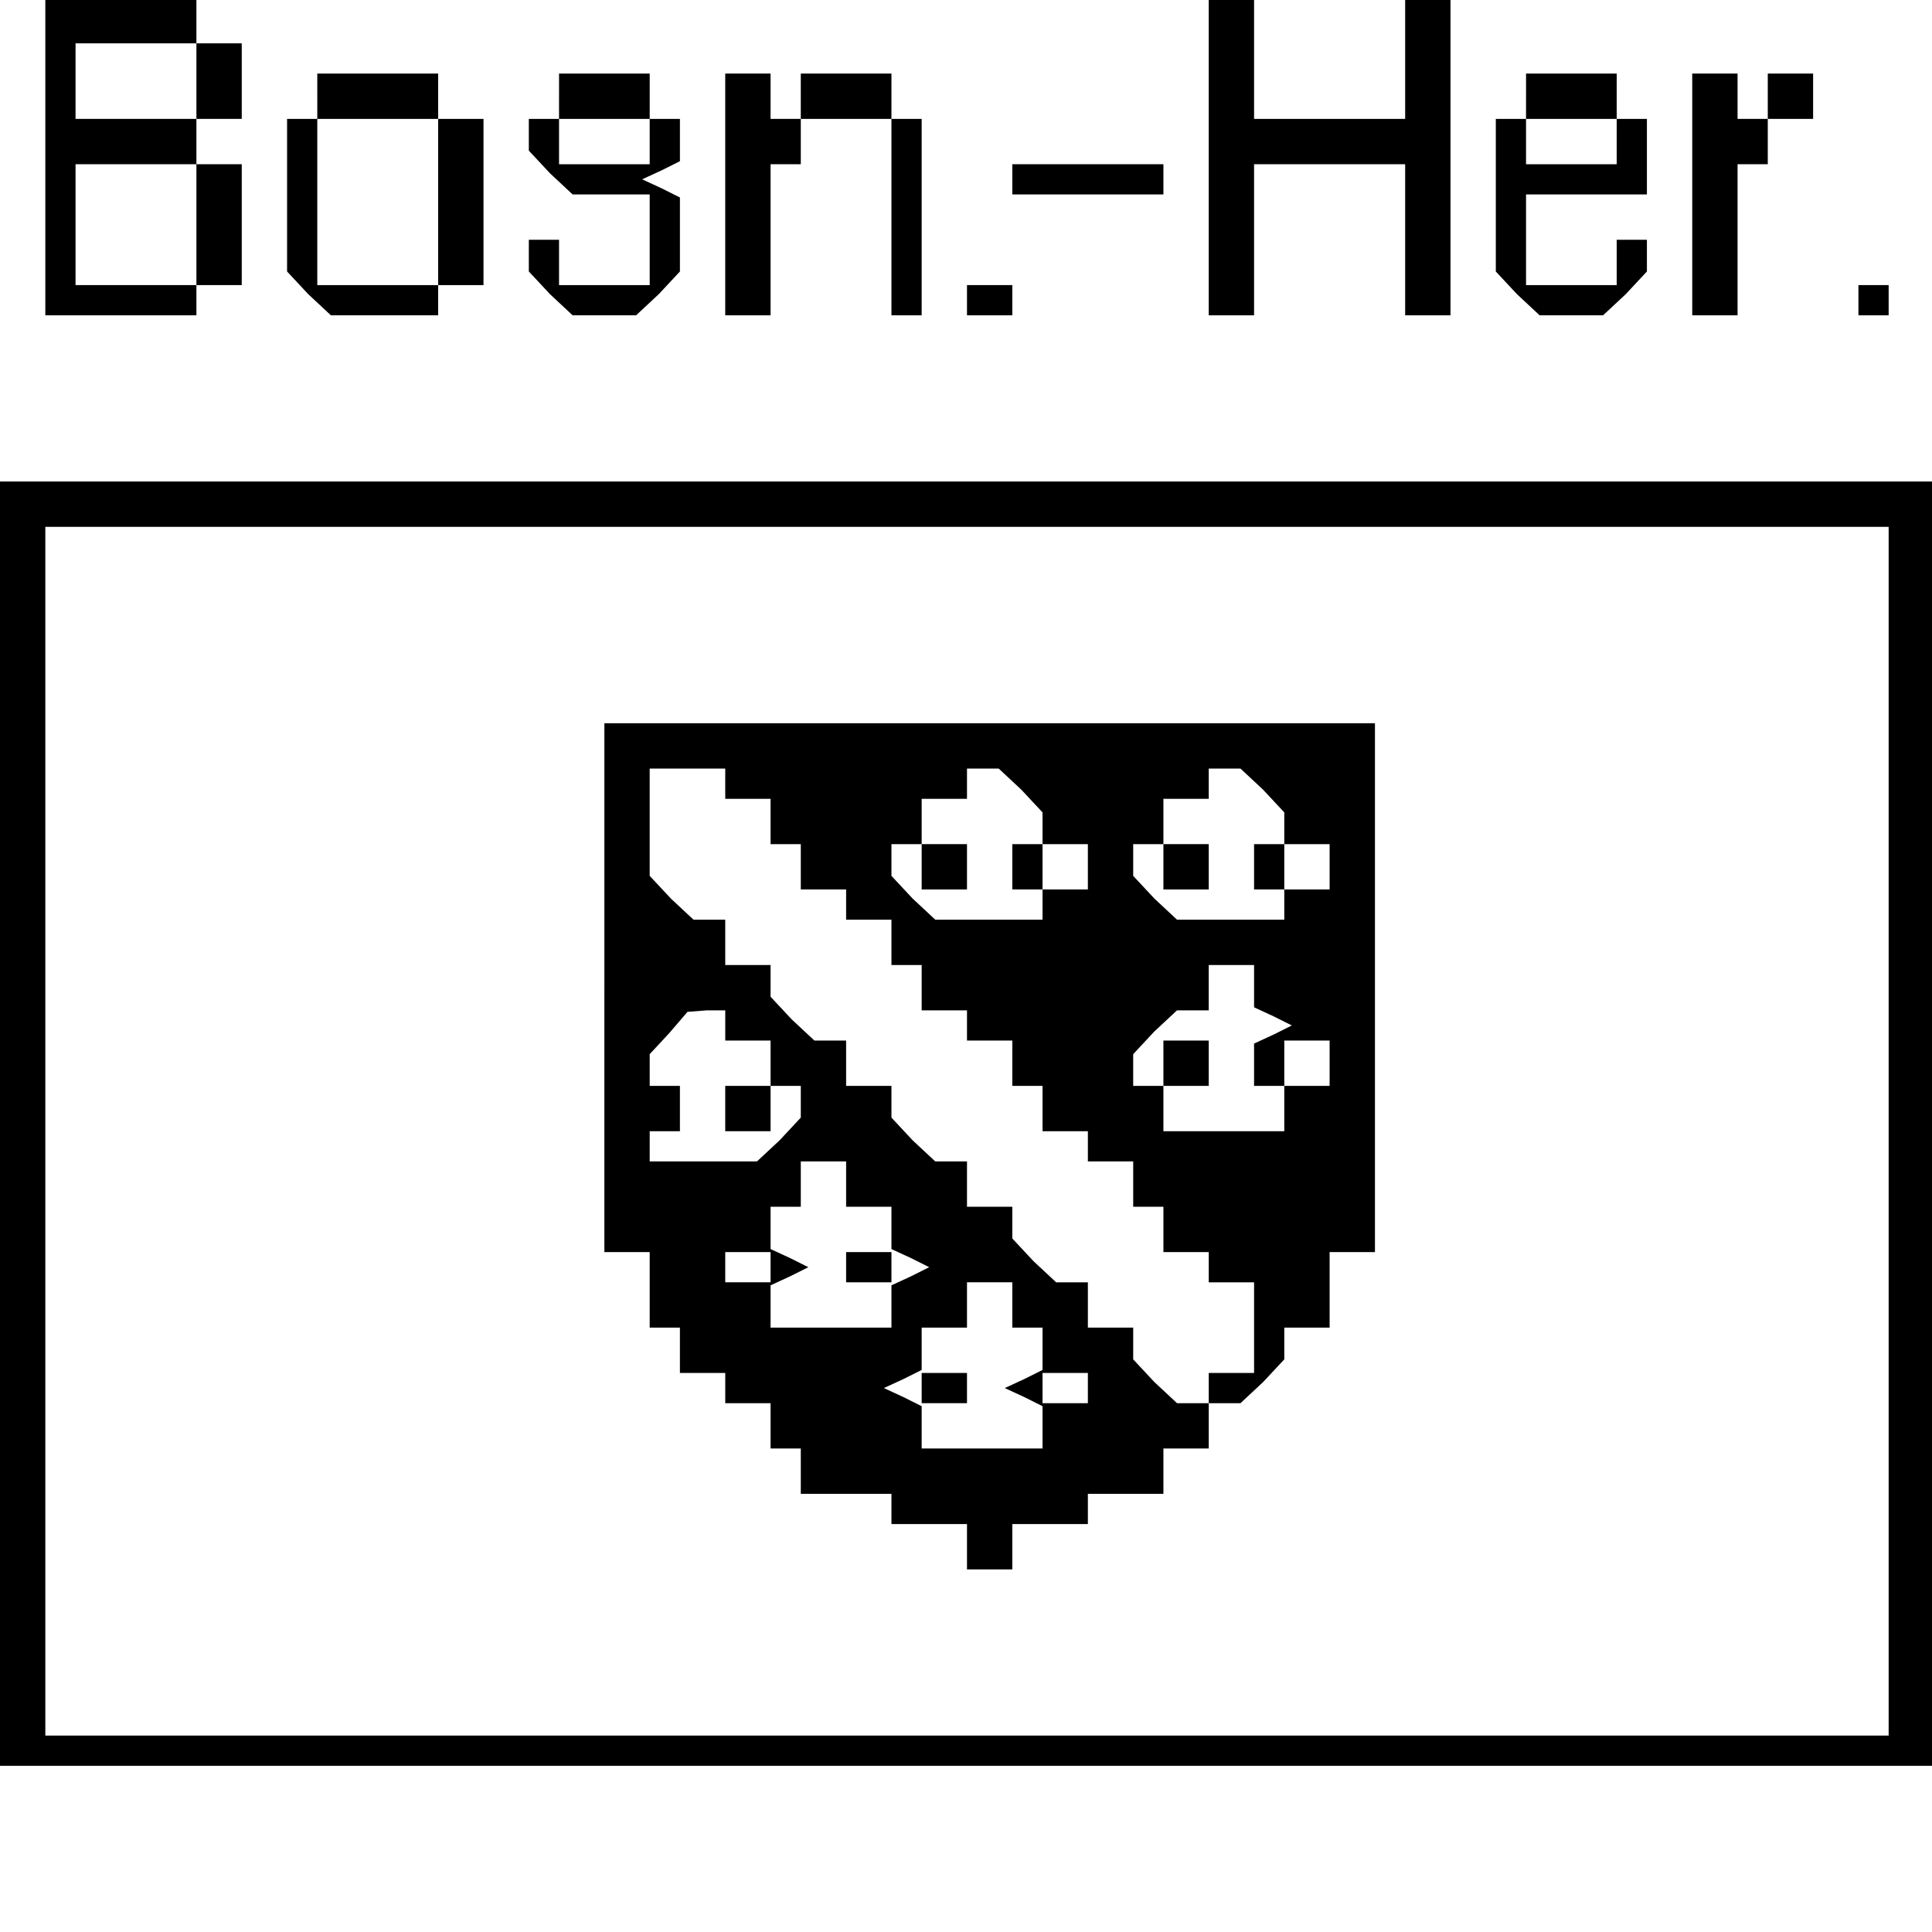 <?xml version="1.0" standalone="no"?>
<!DOCTYPE svg PUBLIC "-//W3C//DTD SVG 20010904//EN"
 "http://www.w3.org/TR/2001/REC-SVG-20010904/DTD/svg10.dtd">
<svg version="1.0" xmlns="http://www.w3.org/2000/svg"
 width="468pt" height="468pt" viewBox="0 0 468 468"
 preserveAspectRatio="xMidYMid meet">
<g transform="translate(0,468) scale(0.366,-0.366)"
fill="#000000" stroke="none">
<path d="M30 1175 l0 -105 50 0 50 0 0 10 0 10 15 0 15 0 0 40 0 40 -15 0 -15
0 0 15 0 15 15 0 15 0 0 25 0 25 -15 0 -15 0 0 15 0 15 -50 0 -50 0 0 -105z
m100 50 l0 -25 -40 0 -40 0 0 25 0 25 40 0 40 0 0 -25z m0 -95 l0 -40 -40 0
-40 0 0 40 0 40 40 0 40 0 0 -40z"/>
<path d="M800 1175 l0 -105 15 0 15 0 0 50 0 50 50 0 50 0 0 -50 0 -50 15 0
15 0 0 105 0 105 -15 0 -15 0 0 -40 0 -40 -50 0 -50 0 0 40 0 40 -15 0 -15 0
0 -105z"/>
<path d="M210 1215 l0 -15 -10 0 -10 0 0 -51 0 -50 14 -15 15 -14 35 0 36 0 0
10 0 10 15 0 15 0 0 55 0 55 -15 0 -15 0 0 15 0 15 -40 0 -40 0 0 -15z m80
-70 l0 -55 -40 0 -40 0 0 55 0 55 40 0 40 0 0 -55z"/>
<path d="M370 1215 l0 -15 -10 0 -10 0 0 -11 0 -10 14 -15 15 -14 25 0 26 0 0
-30 0 -30 -30 0 -30 0 0 15 0 15 -10 0 -10 0 0 -11 0 -10 14 -15 15 -14 21 0
21 0 15 14 14 15 0 24 0 25 -12 6 -13 6 13 6 12 6 0 14 0 14 -10 0 -10 0 0 15
0 15 -30 0 -30 0 0 -15z m60 -30 l0 -15 -30 0 -30 0 0 15 0 15 30 0 30 0 0
-15z"/>
<path d="M480 1150 l0 -80 15 0 15 0 0 50 0 50 10 0 10 0 0 15 0 15 -10 0 -10
0 0 15 0 15 -15 0 -15 0 0 -80z"/>
<path d="M530 1215 l0 -15 30 0 30 0 0 -65 0 -65 10 0 10 0 0 65 0 65 -10 0
-10 0 0 15 0 15 -30 0 -30 0 0 -15z"/>
<path d="M1010 1215 l0 -15 -10 0 -10 0 0 -51 0 -50 14 -15 15 -14 21 0 21 0
15 14 14 15 0 10 0 11 -10 0 -10 0 0 -15 0 -15 -30 0 -30 0 0 30 0 30 40 0 40
0 0 25 0 25 -10 0 -10 0 0 15 0 15 -30 0 -30 0 0 -15z m60 -30 l0 -15 -30 0
-30 0 0 15 0 15 30 0 30 0 0 -15z"/>
<path d="M1120 1150 l0 -80 15 0 15 0 0 50 0 50 10 0 10 0 0 15 0 15 -10 0
-10 0 0 15 0 15 -15 0 -15 0 0 -80z"/>
<path d="M1170 1215 l0 -15 15 0 15 0 0 15 0 15 -15 0 -15 0 0 -15z"/>
<path d="M670 1160 l0 -10 50 0 50 0 0 10 0 10 -50 0 -50 0 0 -10z"/>
<path d="M640 1080 l0 -10 15 0 15 0 0 10 0 10 -15 0 -15 0 0 -10z"/>
<path d="M1230 1080 l0 -10 10 0 10 0 0 10 0 10 -10 0 -10 0 0 -10z"/>
<path d="M0 535 l0 -425 640 0 640 0 0 425 0 425 -640 0 -640 0 0 -425z m1250
-5 l0 -400 -610 0 -610 0 0 400 0 400 610 0 610 0 0 -400z"/>
<path d="M400 625 l0 -175 15 0 15 0 0 -25 0 -25 10 0 10 0 0 -15 0 -15 15 0
15 0 0 -10 0 -10 15 0 15 0 0 -15 0 -15 10 0 10 0 0 -15 0 -15 30 0 30 0 0
-10 0 -10 25 0 25 0 0 -15 0 -15 15 0 15 0 0 15 0 15 25 0 25 0 0 10 0 10 25
0 25 0 0 15 0 15 15 0 15 0 0 15 0 15 11 0 10 0 15 14 14 15 0 10 0 11 15 0
15 0 0 25 0 25 15 0 15 0 0 175 0 175 -255 0 -255 0 0 -175z m80 135 l0 -10
15 0 15 0 0 -15 0 -15 10 0 10 0 0 -15 0 -15 15 0 15 0 0 -10 0 -10 15 0 15 0
0 -15 0 -15 10 0 10 0 0 -15 0 -15 15 0 15 0 0 -10 0 -10 15 0 15 0 0 -15 0
-15 10 0 10 0 0 -15 0 -15 15 0 15 0 0 -10 0 -10 15 0 15 0 0 -15 0 -15 10 0
10 0 0 -15 0 -15 15 0 15 0 0 -10 0 -10 15 0 15 0 0 -30 0 -30 -15 0 -15 0 0
-10 0 -10 -11 0 -10 0 -15 14 -14 15 0 10 0 11 -15 0 -15 0 0 15 0 15 -11 0
-10 0 -15 14 -14 15 0 10 0 11 -15 0 -15 0 0 15 0 15 -11 0 -10 0 -15 14 -14
15 0 10 0 11 -15 0 -15 0 0 15 0 15 -11 0 -10 0 -15 14 -14 15 0 10 0 11 -15
0 -15 0 0 15 0 15 -11 0 -10 0 -15 14 -14 15 0 35 0 36 25 0 25 0 0 -10z m196
-4 l14 -15 0 -10 0 -11 -10 0 -10 0 0 -15 0 -15 10 0 10 0 0 15 0 15 15 0 15
0 0 -15 0 -15 -15 0 -15 0 0 -10 0 -10 -36 0 -35 0 -15 14 -14 15 0 10 0 11
10 0 10 0 0 15 0 15 15 0 15 0 0 10 0 10 11 0 10 0 15 -14z m160 0 l14 -15 0
-10 0 -11 -10 0 -10 0 0 -15 0 -15 10 0 10 0 0 15 0 15 15 0 15 0 0 -15 0 -15
-15 0 -15 0 0 -10 0 -10 -36 0 -35 0 -15 14 -14 15 0 10 0 11 10 0 10 0 0 15
0 15 15 0 15 0 0 10 0 10 11 0 10 0 15 -14z m-6 -130 l0 -14 13 -6 12 -6 -12
-6 -13 -6 0 -14 0 -14 10 0 10 0 0 -15 0 -15 -40 0 -40 0 0 15 0 15 -10 0 -10
0 0 11 0 10 14 15 15 14 10 0 11 0 0 15 0 15 15 0 15 0 0 -14z m-350 -26 l0
-10 15 0 15 0 0 -15 0 -15 10 0 10 0 0 -11 0 -10 -14 -15 -15 -14 -35 0 -36 0
0 10 0 10 10 0 10 0 0 15 0 15 -10 0 -10 0 0 10 0 11 13 14 12 14 13 1 12 0 0
-10z m400 -25 l0 -15 -15 0 -15 0 0 15 0 15 15 0 15 0 0 -15z m-320 -80 l0
-15 15 0 15 0 0 -14 0 -14 13 -6 12 -6 -12 -6 -13 -6 0 -14 0 -14 -40 0 -40 0
0 14 0 14 13 6 12 6 -12 6 -13 6 0 14 0 14 10 0 10 0 0 15 0 15 15 0 15 0 0
-15z m-50 -55 l0 -10 -15 0 -15 0 0 10 0 10 15 0 15 0 0 -10z m160 -25 l0 -15
10 0 10 0 0 -14 0 -14 -12 -6 -13 -6 13 -6 12 -6 0 -14 0 -14 -40 0 -40 0 0
14 0 14 -12 6 -13 6 13 6 12 6 0 14 0 14 15 0 15 0 0 15 0 15 15 0 15 0 0 -15z
m50 -55 l0 -10 -15 0 -15 0 0 10 0 10 15 0 15 0 0 -10z"/>
<path d="M610 705 l0 -15 15 0 15 0 0 15 0 15 -15 0 -15 0 0 -15z"/>
<path d="M770 705 l0 -15 15 0 15 0 0 15 0 15 -15 0 -15 0 0 -15z"/>
<path d="M770 575 l0 -15 15 0 15 0 0 15 0 15 -15 0 -15 0 0 -15z"/>
<path d="M480 545 l0 -15 15 0 15 0 0 15 0 15 -15 0 -15 0 0 -15z"/>
<path d="M560 440 l0 -10 15 0 15 0 0 10 0 10 -15 0 -15 0 0 -10z"/>
<path d="M610 360 l0 -10 15 0 15 0 0 10 0 10 -15 0 -15 0 0 -10z"/>
</g>
</svg>
